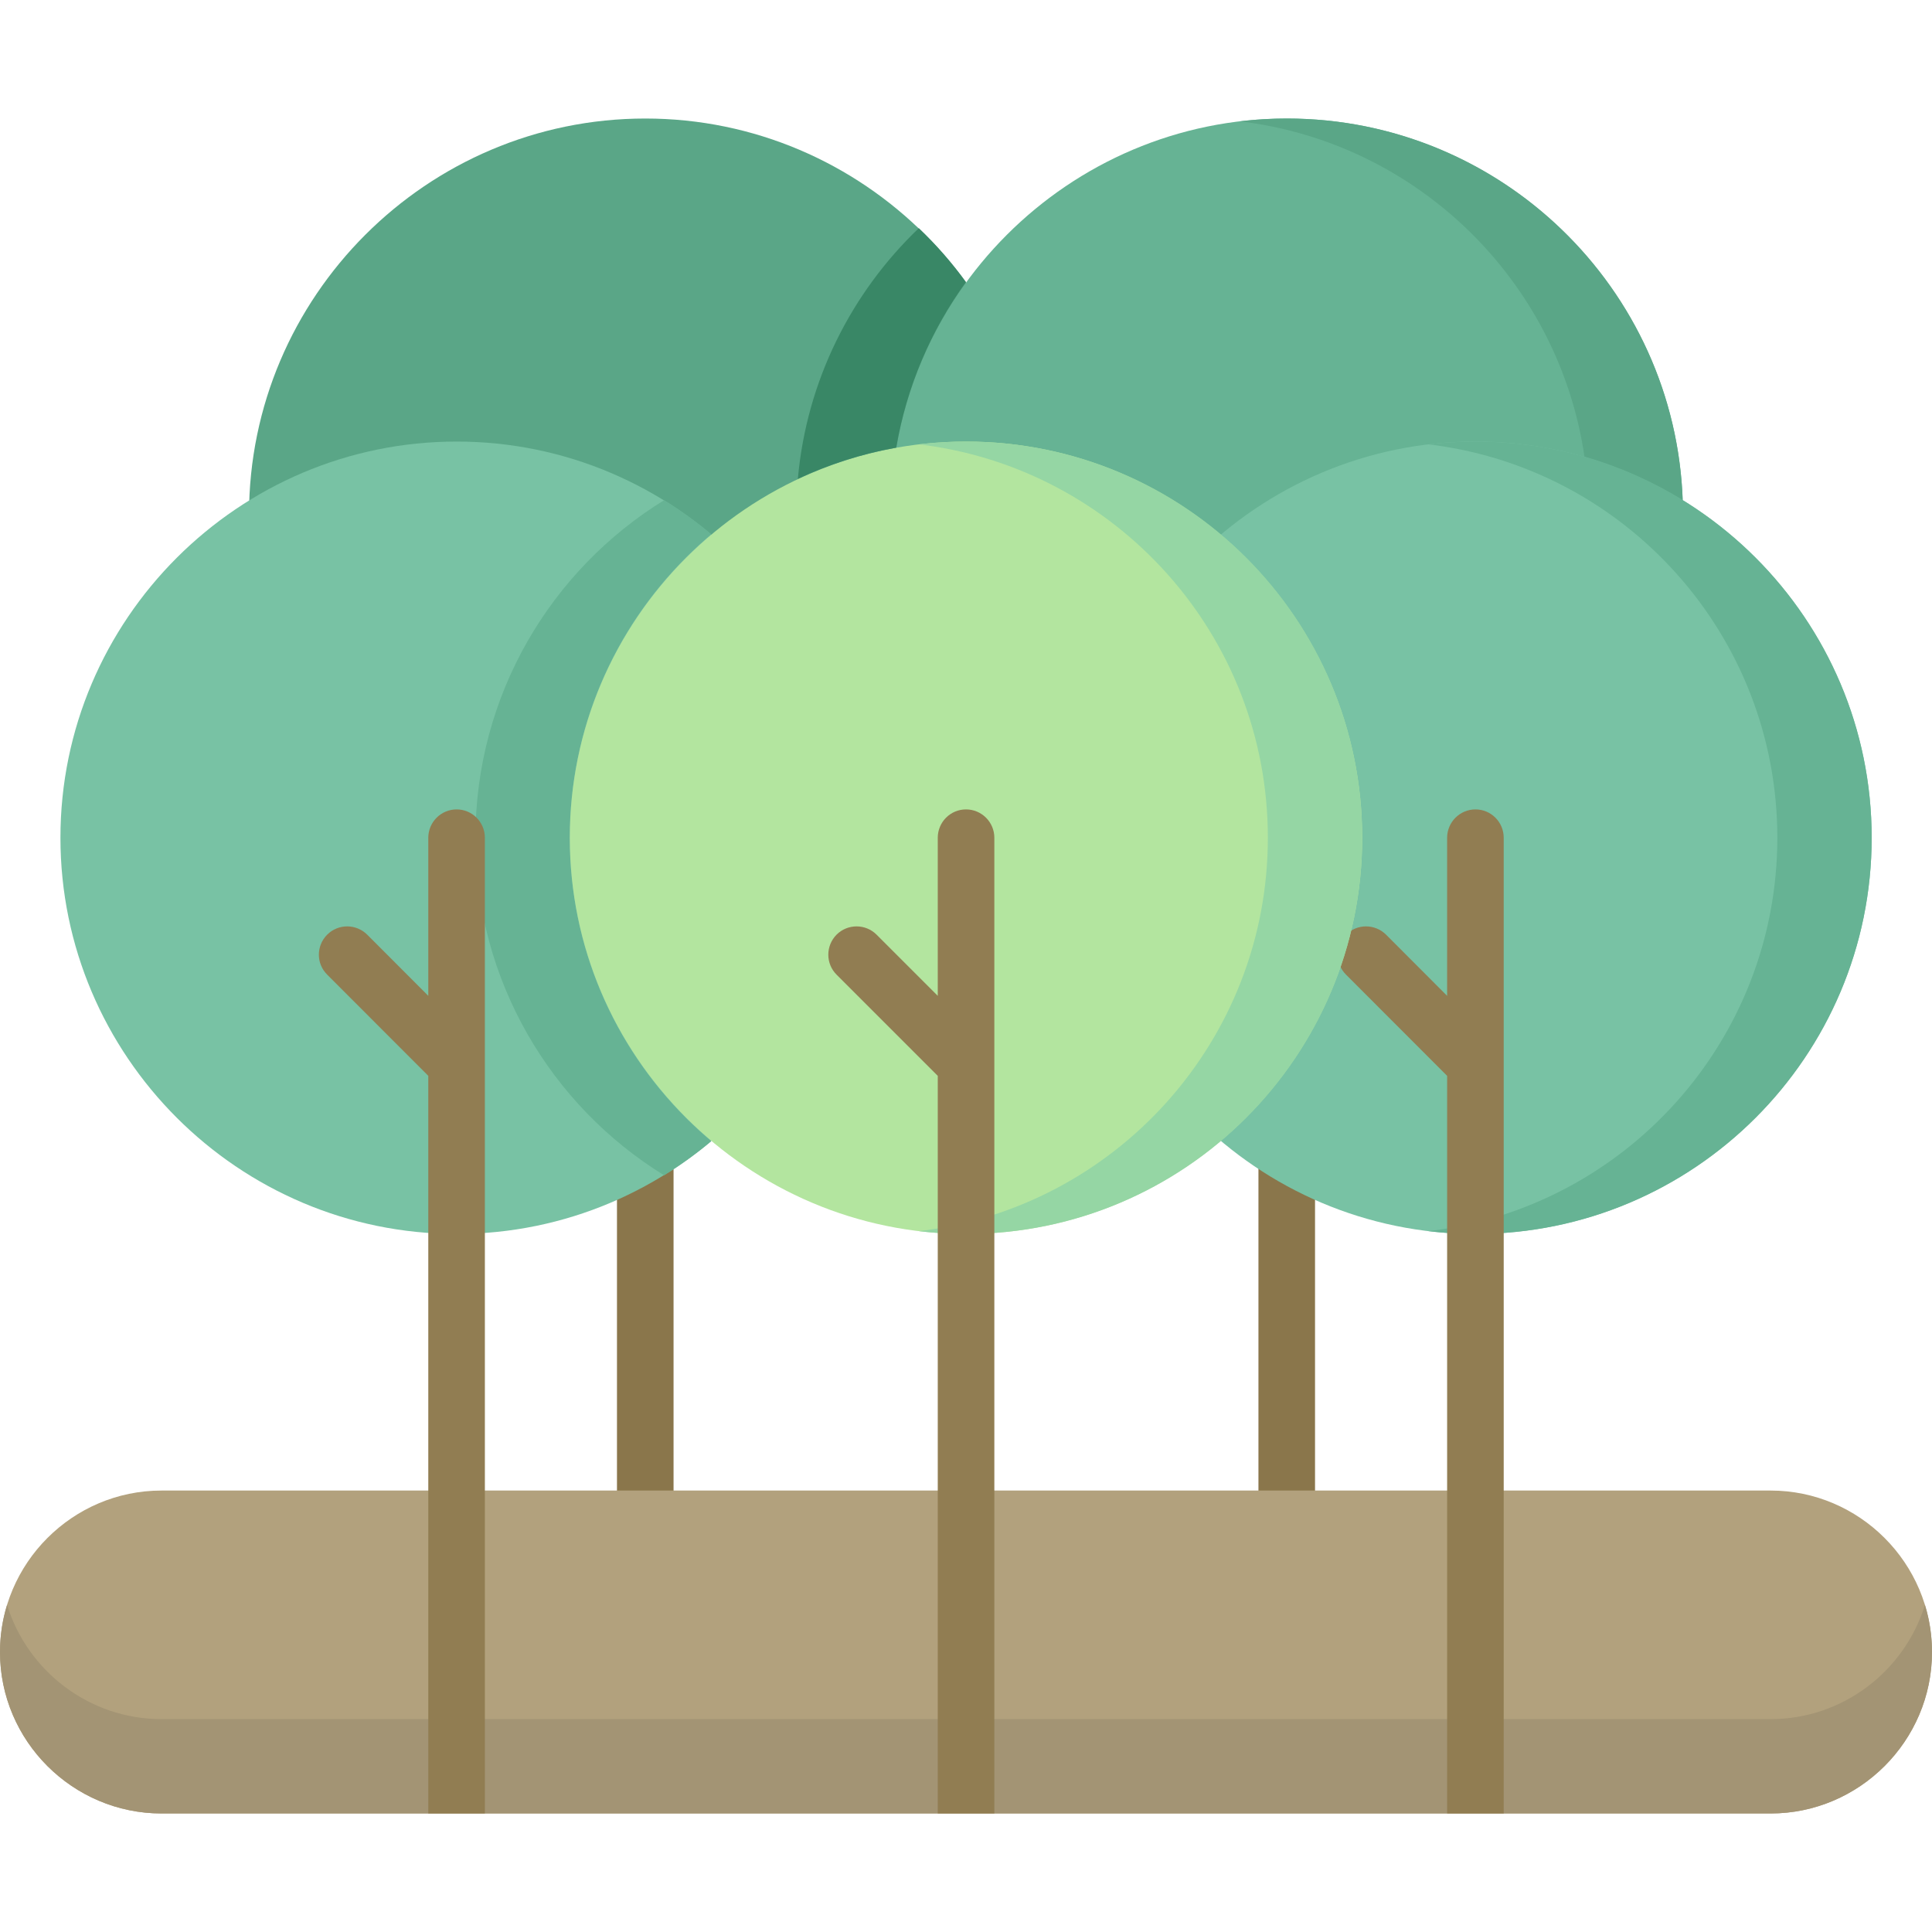 <svg id="Capa_1" enable-background="new 0 0 512 512" height="512" viewBox="0 0 512 512" width="512" xmlns="http://www.w3.org/2000/svg"><g><path d="m163.504 136.406c0-4.139 3.345-7.483 7.512-7.483 4.138 0 7.483 3.345 7.483 7.483v258.604c0 4.139-3.345 7.483-7.483 7.483-4.167 0-7.512-3.345-7.512-7.483z" fill="#8a764b"/><path d="m333.5 136.406c0-4.139 3.373-7.483 7.512-7.483s7.484 3.345 7.484 7.483v258.604c0 4.139-3.345 7.483-7.484 7.483-4.138 0-7.512-3.345-7.512-7.483z" fill="#8a764b"/><g clip-rule="evenodd" fill-rule="evenodd"><path d="m42.804 480.589h426.421c23.528 0 42.775-19.247 42.775-42.774 0-23.557-19.248-42.804-42.775-42.804h-426.421c-23.556 0-42.804 19.247-42.804 42.804 0 23.527 19.248 42.774 42.804 42.774z" fill="#b2a17d"/><path d="m42.804 480.589h426.421c23.528 0 42.775-19.247 42.775-42.774 0-4.365-.652-8.561-1.871-12.501-5.386 17.489-21.714 30.274-40.904 30.274h-426.421c-19.19 0-35.547-12.785-40.933-30.274-1.219 3.94-1.871 8.135-1.871 12.501 0 23.527 19.248 42.774 42.804 42.774z" fill="#a39474"/><path d="m171.017 241.401c57.827 0 104.996-47.169 104.996-104.995 0-57.827-47.169-104.995-104.996-104.995-57.856 0-105.025 47.168-105.025 104.995 0 57.826 47.169 104.995 105.025 104.995z" fill="#5aa687"/><path d="m341.012 241.401c57.828 0 104.997-47.169 104.997-104.995 0-57.827-47.169-104.995-104.997-104.995-57.827 0-104.996 47.168-104.996 104.995 0 57.826 47.169 104.995 104.996 104.995z" fill="#66b394"/><path d="m391.016 327.008c57.827 0 104.997-47.168 104.997-104.995s-47.169-104.995-104.997-104.995c-57.827 0-104.996 47.168-104.996 104.995-.001 57.827 47.168 104.995 104.996 104.995z" fill="#78c2a4"/><path d="m391.016 117.018c57.969 0 104.997 46.998 104.997 104.995 0 57.968-47.028 104.995-104.997 104.995-4.252 0-8.419-.255-12.501-.737 52.102-6.179 92.496-50.513 92.496-104.258 0-53.773-40.394-98.079-92.496-104.259 4.082-.482 8.249-.736 12.501-.736z" fill="#66b394"/><path d="m121.013 327.008c57.827 0 104.996-47.168 104.996-104.995s-47.169-104.995-104.996-104.995c-57.828 0-104.997 47.168-104.997 104.995 0 57.827 47.169 104.995 104.997 104.995z" fill="#78c2a4"/><path d="m126.001 222.013c0 37.814 20.013 70.979 50.004 89.461 4.393-2.721 8.561-5.726 12.5-9.042-22.932-19.248-37.502-48.133-37.502-80.419 0-32.287 14.57-61.172 37.502-80.447-3.94-3.288-8.107-6.321-12.5-9.015-29.991 18.482-50.004 51.619-50.004 89.462z" fill="#66b394"/></g><path d="m113.501 222.013c0-4.139 3.373-7.512 7.512-7.512s7.483 3.373 7.483 7.512v258.576h-14.995v-195.478l-26.788-26.815c-2.948-2.92-2.948-7.653 0-10.602 2.92-2.92 7.654-2.92 10.602 0l16.187 16.214v-41.895z" fill="#917d52"/><path d="m383.504 222.013c0-4.139 3.373-7.512 7.512-7.512s7.483 3.373 7.483 7.512v258.576h-14.995v-195.478l-26.788-26.815c-2.948-2.92-2.948-7.653 0-10.602 2.92-2.92 7.654-2.92 10.602 0l16.186 16.214z" fill="#917d52"/><path clip-rule="evenodd" d="m256 327.008c57.827 0 104.996-47.168 104.996-104.995s-47.169-104.995-104.996-104.995-104.996 47.168-104.996 104.995 47.169 104.995 104.996 104.995z" fill="#b3e59f" fill-rule="evenodd"/><path clip-rule="evenodd" d="m256 117.018c57.998 0 104.996 46.998 104.996 104.995 0 57.968-46.998 104.995-104.996 104.995-4.224 0-8.391-.255-12.501-.737 52.102-6.179 92.496-50.513 92.496-104.258 0-53.773-40.394-98.079-92.496-104.259 4.11-.482 8.277-.736 12.501-.736z" fill="#95d6a4" fill-rule="evenodd"/><path d="m248.517 222.013c0-4.139 3.345-7.512 7.483-7.512 4.139 0 7.512 3.373 7.512 7.512v258.576h-14.995v-195.478l-26.817-26.815c-2.919-2.92-2.919-7.653 0-10.602 2.92-2.92 7.682-2.92 10.602 0l16.215 16.214z" fill="#917d52"/><path clip-rule="evenodd" d="m328.511 32.148c47.027 5.584 84.53 42.235 91.39 88.865 9.269 2.665 18 6.549 26.022 11.48-2.041-56.183-48.246-101.083-104.912-101.083-4.223.001-8.418.256-12.5.738z" fill="#5aa687" fill-rule="evenodd"/><path clip-rule="evenodd" d="m237.518 118.633c2.749-16.185 9.212-31.124 18.482-43.88-3.713-5.131-7.909-9.922-12.501-14.287-17.858 17.064-29.736 40.394-32.06 66.444 8.163-3.827 16.923-6.661 26.079-8.277z" fill="#398766" fill-rule="evenodd"/></g></svg>